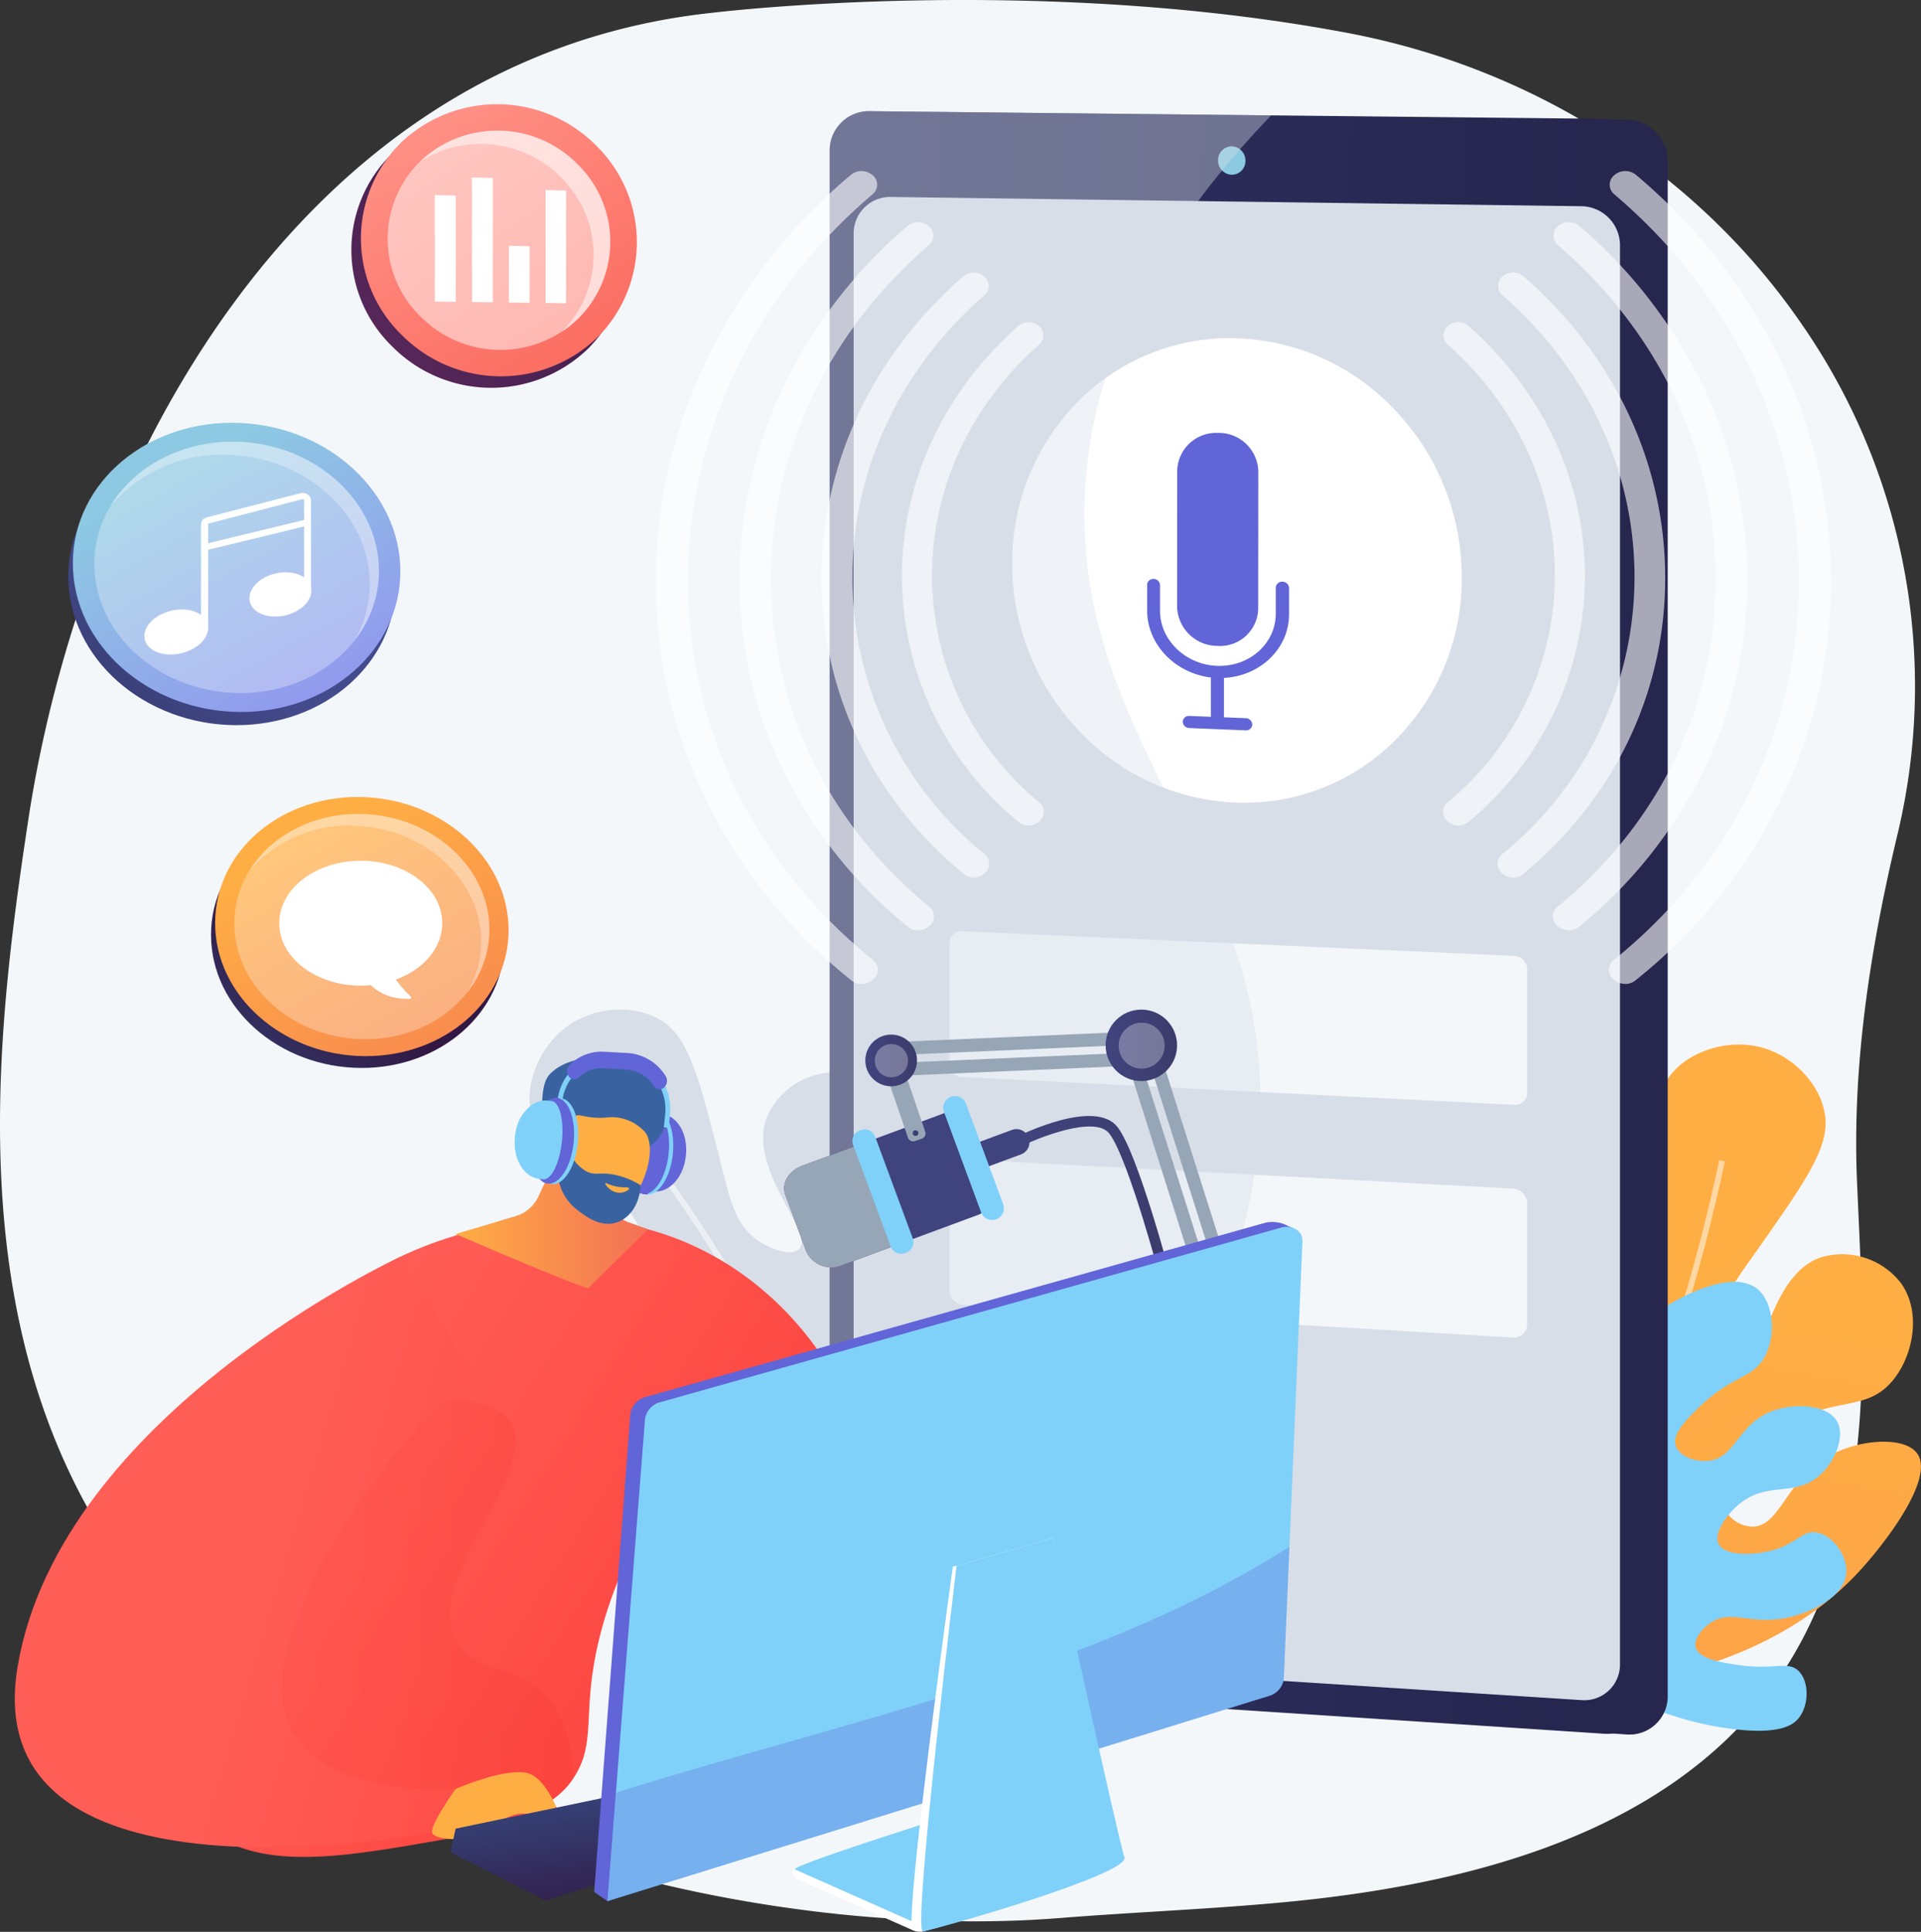 <svg xmlns="http://www.w3.org/2000/svg" xmlns:xlink="http://www.w3.org/1999/xlink" width="260" height="261.435" viewBox="0 0 260 261.435">
  <rect x="0" y="0" width="260" height="261.435" fill="#333333" stroke="none"/>
  <defs>
    <linearGradient id="linear-gradient" x1="-6.611" y1="-0.676" x2="-7.103" y2="2.592" gradientUnits="objectBoundingBox">
      <stop offset="0" stop-color="#ffae44"/>
      <stop offset="0.996" stop-color="#f37056"/>
    </linearGradient>
    <linearGradient id="linear-gradient-2" x1="-13.263" y1="0.033" x2="-14.433" y2="0.94" gradientUnits="objectBoundingBox">
      <stop offset="0" stop-color="#80d1f9"/>
      <stop offset="0.996" stop-color="#6165d7"/>
    </linearGradient>
    <linearGradient id="linear-gradient-3" x1="-7.09" y1="-1.949" x2="-7.857" y2="-0.698" gradientUnits="objectBoundingBox">
      <stop offset="0" stop-color="#ff9085"/>
      <stop offset="1" stop-color="#fb6559"/>
    </linearGradient>
    <linearGradient id="linear-gradient-4" x1="2.406" y1="0.807" x2="1.551" y2="0.439" gradientUnits="objectBoundingBox">
      <stop offset="0" stop-color="#444b8c"/>
      <stop offset="0.996" stop-color="#26264f"/>
    </linearGradient>
    <linearGradient id="linear-gradient-5" x1="-2.345" y1="1.894" x2="0.924" y2="1.955" xlink:href="#linear-gradient-4"/>
    <linearGradient id="linear-gradient-6" x1="17.735" y1="-0.838" x2="10.335" y2="3.119" xlink:href="#linear-gradient-2"/>
    <linearGradient id="linear-gradient-7" x1="10.661" y1="-1.943" x2="6.426" y2="3.624" xlink:href="#linear-gradient-2"/>
    <linearGradient id="linear-gradient-8" x1="0.381" y1="0.631" x2="-0.349" y2="1.44" xlink:href="#linear-gradient-4"/>
    <linearGradient id="linear-gradient-9" x1="0.3" y1="0.179" x2="1.159" y2="1.56" gradientUnits="objectBoundingBox">
      <stop offset="0.004" stop-color="#8dc9e3"/>
      <stop offset="1" stop-color="#9571f6"/>
    </linearGradient>
    <linearGradient id="linear-gradient-10" x1="0.381" y1="0.631" x2="-0.349" y2="1.44" gradientUnits="objectBoundingBox">
      <stop offset="0" stop-color="#311944"/>
      <stop offset="1" stop-color="#3963a0"/>
    </linearGradient>
    <linearGradient id="linear-gradient-11" x1="0.3" y1="0.179" x2="1.159" y2="1.56" xlink:href="#linear-gradient"/>
    <linearGradient id="linear-gradient-12" x1="1.052" y1="-0.028" x2="-1.092" y2="2.022" gradientUnits="objectBoundingBox">
      <stop offset="0" stop-color="#311944"/>
      <stop offset="1" stop-color="#893976"/>
    </linearGradient>
    <linearGradient id="linear-gradient-13" x1="0.226" y1="0.07" x2="0.913" y2="1.148" xlink:href="#linear-gradient-3"/>
    <linearGradient id="linear-gradient-14" y1="0.5" x2="1" y2="0.5" gradientUnits="objectBoundingBox">
      <stop offset="0" stop-color="#40447e"/>
      <stop offset="0.996" stop-color="#3c3b6b"/>
    </linearGradient>
    <linearGradient id="linear-gradient-15" x1="10.213" y1="30.576" x2="10.584" y2="30.576" xlink:href="#linear-gradient-14"/>
    <linearGradient id="linear-gradient-16" x1="4.076" y1="4.569" x2="4.587" y2="4.569" xlink:href="#linear-gradient-14"/>
    <linearGradient id="linear-gradient-17" x1="28.356" y1="6.273" x2="33.911" y2="6.273" xlink:href="#linear-gradient-2"/>
    <linearGradient id="linear-gradient-18" x1="12.712" y1="5.517" x2="14.851" y2="5.517" xlink:href="#linear-gradient-2"/>
    <linearGradient id="linear-gradient-22" x1="0.196" y1="0.386" x2="1.222" y2="0.951" gradientUnits="objectBoundingBox">
      <stop offset="0" stop-color="#ff5e57"/>
      <stop offset="1" stop-color="#fb312c"/>
    </linearGradient>
    <linearGradient id="linear-gradient-23" x1="0" y1="0.5" x2="1" y2="0.5" xlink:href="#linear-gradient-22"/>
    <linearGradient id="linear-gradient-24" x1="0.537" y1="0.486" x2="2.152" y2="1.096" xlink:href="#linear-gradient-22"/>
    <linearGradient id="linear-gradient-25" x1="0.933" y1="0.5" x2="0.942" y2="0.5" xlink:href="#linear-gradient"/>
    <linearGradient id="linear-gradient-26" x1="0.775" y1="0.928" x2="0.14" y2="-0.379" xlink:href="#linear-gradient-10"/>
    <linearGradient id="linear-gradient-27" x1="0" y1="0.5" x2="1" y2="0.5" xlink:href="#linear-gradient"/>
    <linearGradient id="linear-gradient-28" x1="7.71" y1="-0.584" x2="7.311" y2="-0.239" xlink:href="#linear-gradient-2"/>
    <linearGradient id="linear-gradient-29" x1="7.864" y1="0.012" x2="8.712" y2="-0.872" xlink:href="#linear-gradient-2"/>
    <linearGradient id="linear-gradient-30" x1="77.951" y1="-0.347" x2="79.339" y2="-0.392" gradientUnits="objectBoundingBox">
      <stop offset="0" stop-color="#444b8c"/>
      <stop offset="0.996" stop-color="#3e4177"/>
    </linearGradient>
    <linearGradient id="linear-gradient-31" x1="8.71" y1="-0.585" x2="8.27" y2="-0.32" xlink:href="#linear-gradient-2"/>
    <linearGradient id="linear-gradient-32" x1="13.952" y1="-0.8" x2="14.936" y2="-0.8" gradientUnits="objectBoundingBox">
      <stop offset="0.004" stop-color="#6165d7"/>
      <stop offset="1" stop-color="#80d1f9"/>
    </linearGradient>
    <linearGradient id="linear-gradient-33" x1="-106.392" y1="5.092" x2="-106.38" y2="5.092" xlink:href="#linear-gradient-10"/>
    <linearGradient id="linear-gradient-34" x1="-38.965" y1="-13.487" x2="-38.965" y2="-13.499" xlink:href="#linear-gradient"/>
    <linearGradient id="linear-gradient-35" x1="-145.088" y1="5.872" x2="-145.072" y2="5.872" xlink:href="#linear-gradient-10"/>
    <linearGradient id="linear-gradient-36" x1="143.467" y1="-235.582" x2="143.467" y2="-235.709" gradientUnits="objectBoundingBox">
      <stop offset="0" stop-color="#ffae44"/>
      <stop offset="1" stop-color="#f37056"/>
    </linearGradient>
    <linearGradient id="linear-gradient-37" x1="2.933" y1="-2.621" x2="3.242" y2="-3.652" xlink:href="#linear-gradient-2"/>
    <linearGradient id="linear-gradient-38" x1="3.49" y1="-7.183" x2="3.414" y2="-6.51" xlink:href="#linear-gradient-2"/>
    <linearGradient id="linear-gradient-39" x1="3.491" y1="-8.414" x2="3.414" y2="-7.638" xlink:href="#linear-gradient-2"/>
    <linearGradient id="linear-gradient-40" x1="7.494" y1="-0.086" x2="8.477" y2="-0.086" xlink:href="#linear-gradient-2"/>
    <linearGradient id="linear-gradient-41" x1="4.131" y1="-0.487" x2="3.732" y2="-0.02" xlink:href="#linear-gradient-2"/>
    <linearGradient id="linear-gradient-42" x1="6.828" y1="-0.122" x2="7.813" y2="-0.122" xlink:href="#linear-gradient-2"/>
    <linearGradient id="linear-gradient-43" x1="11.323" y1="-0.337" x2="12.307" y2="-0.337" xlink:href="#linear-gradient-2"/>
    <linearGradient id="linear-gradient-44" x1="-1.852" y1="0.5" x2="-0.852" y2="0.5" xlink:href="#linear-gradient-2"/>
    <linearGradient id="linear-gradient-45" x1="-1.193" y1="0.186" x2="-1.714" y2="1.002" xlink:href="#linear-gradient-2"/>
    <linearGradient id="linear-gradient-46" x1="-1.915" y1="0.5" x2="-0.915" y2="0.5" xlink:href="#linear-gradient-2"/>
    <linearGradient id="linear-gradient-47" x1="-5.068" y1="-0.031" x2="-5.986" y2="1.058" xlink:href="#linear-gradient-2"/>
    <linearGradient id="linear-gradient-48" x1="-6.309" y1="0.126" x2="-6.972" y2="1.57" xlink:href="#linear-gradient-2"/>
  </defs>
  <g id="Grupo_53842" data-name="Grupo 53842" transform="translate(-449.82 -455)">
    <path id="Trazado_100925" data-name="Trazado 100925" d="M453.632,566.059c7.026-46.388,35.83-103.379,92.737-109.344,0,0,43.206-5.3,85.8,2.734,25.278,4.769,47.444,18.964,61.469,39.366a85.982,85.982,0,0,1,13.025,69c-3.693,15.4-6.188,31.348-5.5,47.177.864,19.963,2.49,40.953-6.258,59.57-12.818,27.276-44.095,35.31-71.385,37.873-10.057.944-20.151,1.325-30.216,2.128-19.31,1.54-40.964-.952-59.575-6.023C438.879,682.692,446.607,612.447,453.632,566.059Z" transform="translate(0 0)" fill="#f4f7fa"/>
    <g id="Grupo_53781" data-name="Grupo 53781" transform="translate(635.191 596.36)">
      <g id="Grupo_53780" data-name="Grupo 53780">
        <path id="Trazado_100926" data-name="Trazado 100926" d="M2465.86,2055.91a34.783,34.783,0,0,1-16.791-3.933c-6.54-3.485-15.329-11.065-13.7-16.483.609-2.023,2.717-3.9,4.716-3.915,2.952-.027,3.658,4.014,9.146,7.988,1.014.734,6.257,4.531,8.547,2.888,1.139-.817,1.319-2.813.989-4.289-.964-4.316-6.356-4.509-11.906-8.777-5.626-4.328-10.708-12.3-8.737-18.176,1.132-3.376,4.667-6.279,7.205-5.779,1.085.214,1.833,1.018,5.665,7.666,3.145,5.457,3.879,7.064,5.627,7.452a5.178,5.178,0,0,0,5.334-2.357c2.29-4.728-9.936-10.311-12.117-22.774-.977-5.585-.2-14.062,4.734-16.306a9.25,9.25,0,0,1,10.467,2.891c1.855,2.706.1,5.024,1.9,11.315.544,1.909,1.664,5.838,3.291,5.9,1.91.077,3.566-5.208,3.943-6.493,2.838-9.673-1.806-14.1,1.253-18.946,2.385-3.779,8.138-5.726,12.956-4.357,4.216,1.2,7.841,4.972,8.436,9.165.606,4.267-2.617,8.857-9.064,18.037-3.057,4.353-5.533,7.332-5.018,11.34.251,1.954,1.276,4.643,2.7,4.769,3.15.279,3.558-12.341,10.732-14.927a10.064,10.064,0,0,1,10.876,3.4c2.888,3.928,1.73,9.966-1.154,13.345-3.762,4.408-8.267,1.718-15.638,6.751-3.271,2.233-8.314,6.811-7.219,10.126a4.415,4.415,0,0,0,3.864,2.789c3.839.091,4.537-6.25,10.4-9.535,4.226-2.367,10.332-2.7,12-.346,2.355,3.322-4.183,11.929-7.723,15.79C2497.3,2044.8,2487.033,2053.845,2465.86,2055.91Z" transform="translate(-2435.173 -1968.987)" fill="url(#linear-gradient)"/>
        <g id="Grupo_53779" data-name="Grupo 53779" transform="translate(32.075 15.644)" opacity="0.5">
          <path id="Trazado_100927" data-name="Trazado 100927" d="M2778.989,2205.669c-1.553-10.4,3.457-32.3,7.588-42.8,4.025-10.237,7.33-26.168,7.363-26.328l.773.16c-.033.16-3.351,16.157-7.4,26.457-4.1,10.425-9.076,32.124-7.542,42.4Z" transform="translate(-2778.699 -2136.54)" fill="#fff"/>
        </g>
      </g>
      <path id="Trazado_100928" data-name="Trazado 100928" d="M2708.507,2365.322a50.6,50.6,0,0,1-1.692-27.163c1.062-4.752,3.136-14.034,11.083-20.148,3.961-3.048,11.592-7.009,15.041-4.13,2.219,1.853,2.55,6.407.88,9.28-1.684,2.9-4.409,2.375-8.907,6.787-1.665,1.633-3.585,3.559-3.052,5.145.446,1.324,2.524,2.179,4.328,2.021,3.727-.326,3.959-4.77,8.451-6.628,3.194-1.321,7.744-1.006,9.047,1.281,1.131,1.985-.22,5.4-2.342,7.294-3.4,3.039-7.1.7-10.984,3.975-1.724,1.451-3.394,3.929-2.7,5.324.786,1.589,4.54,1.577,7.154.891,3.452-.906,4.146-2.786,6.13-2.439,2.212.387,4.252,3.234,3.979,5.606-.383,3.322-5.281,5.527-8.786,6.061-4.489.684-7.053-1.315-9.754.674-.991.73-2.107,2.076-1.82,3.188.409,1.588,3.507,2.057,5.565,2.369,5.007.758,6.858-.573,8.315.8,1.475,1.388,1.484,4.548.111,6.341-.763,1-2.552,2.353-9.1,1.534C2724.864,2372.812,2717.391,2371.1,2708.507,2365.322Z" transform="translate(-2680.421 -2280.773)" fill="url(#linear-gradient-2)"/>
    </g>
    <g id="Grupo_53784" data-name="Grupo 53784" transform="translate(512.101 591.628)">
      <g id="Grupo_53783" data-name="Grupo 53783" transform="translate(0)">
        <path id="Trazado_100929" data-name="Trazado 100929" d="M1182.737,1993.7a34.783,34.783,0,0,1-13.917,10.185c-6.9,2.695-18.378,4.432-21.429-.334-1.139-1.779-1.189-4.6.1-6.128,1.9-2.259,5.429-.164,12.017-1.742,1.218-.292,7.513-1.8,7.757-4.608.121-1.4-1.277-2.832-2.612-3.543-3.9-2.078-7.561,1.89-14.414,3.323-6.948,1.453-16.308.119-19.485-5.2-1.825-3.057-1.728-7.63.3-9.232.868-.685,1.966-.729,9.507.691,6.19,1.165,7.888,1.654,9.32.58a5.178,5.178,0,0,0,1.683-5.583c-2.1-4.816-14.3.829-25.175-5.629-4.876-2.894-10.805-9-9.3-14.209a9.251,9.251,0,0,1,9.009-6.063c3.261.354,3.881,3.192,9.823,5.926,1.8.83,5.514,2.537,6.623,1.345,1.3-1.4-1.632-6.1-2.362-7.22-5.494-8.452-11.879-7.809-13.566-13.286-1.316-4.271.952-9.905,5.128-12.671,3.654-2.42,8.878-2.715,12.449-.437,3.633,2.318,5.019,7.753,7.79,18.622,1.315,5.155,1.963,8.973,5.342,11.191,1.647,1.082,4.355,2.054,5.38,1.053,2.262-2.21-7.052-10.735-4.344-17.865a10.065,10.065,0,0,1,9.664-6.04c4.862.365,8.691,5.175,9.378,9.564.9,5.726-4.078,7.393-5.057,16.266-.434,3.936-.242,10.745,2.987,12.071a4.415,4.415,0,0,0,4.633-1.117c2.569-2.855-1.791-7.513-.466-14.1.954-4.748,4.678-9.6,7.55-9.334,4.055.375,6.332,10.941,6.958,16.141C1194.773,1962.606,1194.954,1976.288,1182.737,1993.7Z" transform="translate(-1116.857 -1918.315)" fill="#d8dee8"/>
        <g id="Grupo_53782" data-name="Grupo 53782" transform="translate(22.601 15.88)" opacity="0.5">
          <path id="Trazado_100930" data-name="Trazado 100930" d="M1401.662,2145.232c-8.906-5.592-22.265-23.65-27.549-33.625-5.149-9.72-15.091-22.6-15.19-22.729l.624-.483c.1.129,10.082,13.062,15.264,22.842,5.244,9.9,18.475,27.8,27.271,33.326Z" transform="translate(-1358.923 -2088.395)" fill="#fff"/>
        </g>
      </g>
      <path id="Trazado_100931" data-name="Trazado 100931" d="M1342.959,2402.6a50.591,50.591,0,0,1-26.306-6.977c-4.173-2.509-12.325-7.409-15.615-16.881-1.64-4.72-2.988-13.213.834-15.576,2.459-1.52,6.885-.4,9.083,2.1,2.217,2.513.861,4.934,3.625,10.6,1.023,2.1,2.244,4.526,3.917,4.521,1.4,0,2.865-1.707,3.286-3.468.868-3.638-3.274-5.263-3.618-10.112-.245-3.448,1.493-7.665,4.074-8.179,2.241-.446,5.05,1.913,6.18,4.526,1.81,4.185-1.574,6.957.3,11.677.832,2.094,2.656,4.461,4.2,4.247,1.756-.244,2.931-3.809,3.106-6.506.231-3.562-1.333-4.815-.377-6.587,1.066-1.977,4.411-3.012,6.576-2,3.031,1.413,3.576,6.756,2.975,10.251-.769,4.475-3.476,6.276-2.442,9.467.38,1.171,1.3,2.655,2.45,2.735,1.636.114,3.06-2.678,4.006-4.531,2.3-4.51,1.624-6.688,3.384-7.636,1.783-.96,4.784.029,6.051,1.9.7,1.039,1.426,3.165-1.42,9.12C1355.234,2389.448,1351.251,2396,1342.959,2402.6Z" transform="translate(-1282.359 -2317.461)" fill="url(#linear-gradient-3)"/>
    </g>
    <g id="Grupo_53796" data-name="Grupo 53796" transform="translate(538.603 470.043)">
      <g id="Grupo_53789" data-name="Grupo 53789" transform="translate(23.512 0)">
        <g id="Grupo_53788" data-name="Grupo 53788">
          <g id="Grupo_53786" data-name="Grupo 53786">
            <g id="Grupo_53785" data-name="Grupo 53785">
              <path id="Trazado_100932" data-name="Trazado 100932" d="M1685.4,632.855V834.618c0,3.017,2.535,3.749,5.409,3.937l97.96,8.319,1.476.1a5.174,5.174,0,0,0,5.509-5.282V634.161a5.665,5.665,0,0,0-5.509-5.7l-2-.021-98.326,3.506C1687.042,631.917,1685.4,629.838,1685.4,632.855Z" transform="translate(-1682.331 -627.289)" fill="url(#linear-gradient-4)"/>
              <path id="Trazado_100933" data-name="Trazado 100933" d="M1652.518,621.546v201.8a5.822,5.822,0,0,0,5.224,5.829L1757.4,835.7a5.176,5.176,0,0,0,5.511-5.283V622.853a5.667,5.667,0,0,0-5.511-5.7l-99.656-1.038A5.308,5.308,0,0,0,1652.518,621.546Z" transform="translate(-1652.518 -616.113)" fill="url(#linear-gradient-5)"/>
              <path id="Trazado_100934" data-name="Trazado 100934" d="M1687.263,745.5V932.4a5.429,5.429,0,0,0,4.88,5.436l93.709,6.034a4.828,4.828,0,0,0,5.132-4.929V747.025a5.3,5.3,0,0,0-5.132-5.328l-93.709-1.257A4.938,4.938,0,0,0,1687.263,745.5Z" transform="translate(-1684.019 -728.832)" fill="#d8dee8"/>
            </g>
            <path id="Trazado_100935" data-name="Trazado 100935" d="M2215.519,669.1a1.915,1.915,0,0,0,1.851,1.943,1.86,1.86,0,0,0,1.853-1.9,1.915,1.915,0,0,0-1.853-1.943A1.86,1.86,0,0,0,2215.519,669.1Z" transform="translate(-2162.952 -662.435)" fill="#8bcadf"/>
          </g>
          <g id="Grupo_53787" data-name="Grupo 53787" transform="translate(16.222 30.725)">
            <path id="Trazado_100936" data-name="Trazado 100936" d="M1827.895,1824.442l74.839,3.766a1.626,1.626,0,0,0,1.707-1.659v-16.673a1.823,1.823,0,0,0-1.707-1.821l-74.839-3.34a1.584,1.584,0,0,0-1.634,1.634v16.3A1.776,1.776,0,0,0,1827.895,1824.442Z" transform="translate(-1826.261 -1724.46)" fill="#f4f7fa"/>
            <path id="Trazado_100937" data-name="Trazado 100937" d="M1828.065,2154.777l74.49,4.412a1.777,1.777,0,0,0,1.885-1.816v-16.308a2.035,2.035,0,0,0-1.885-2.028l-74.49-3.988a1.731,1.731,0,0,0-1.8,1.788v15.948A1.984,1.984,0,0,0,1828.065,2154.777Z" transform="translate(-1826.261 -2023.95)" fill="#f4f7fa"/>
            <path id="Trazado_100938" data-name="Trazado 100938" d="M1924.988,982.955c0,16.8,13.117,30.926,29.435,31.561,16.472.642,29.939-12.684,29.939-29.769s-13.467-31.224-29.939-31.577C1938.1,952.821,1924.988,966.158,1924.988,982.955Z" transform="translate(-1915.77 -952.419)" fill="#fff"/>
            <path id="Trazado_100939" data-name="Trazado 100939" d="M1947.309,1008.025a30.733,30.733,0,0,1-21.353-9.958,32.729,32.729,0,0,1-8.815-22.378,30.829,30.829,0,0,1,8.81-21.836,28.85,28.85,0,0,1,21.343-8.663,30.669,30.669,0,0,1,21.554,9.625,32.661,32.661,0,0,1,9.127,22.727,30.771,30.771,0,0,1-9,22.042,28.846,28.846,0,0,1-21.665,8.443Zm.015-61.345c-15.824-.338-28.717,12.7-28.717,29.069s12.887,30.171,28.7,30.787h0a27.469,27.469,0,0,0,20.629-8.04,29.334,29.334,0,0,0,8.577-21.014,31.107,31.107,0,0,0-8.692-21.648,29.211,29.211,0,0,0-19.909-9.136C1947.722,946.69,1947.523,946.684,1947.324,946.68Z" transform="translate(-1908.656 -945.183)" fill="#fff"/>
          </g>
          <path id="Trazado_100940" data-name="Trazado 100940" d="M1652.519,621.436a5.225,5.225,0,0,1,5.28-5.316l54.478.568c-20.17,20.916-24.711,39.015-25.23,51.5-1.48,35.626,28.66,52.326,23.063,91.088-1.535,10.63-4.93,17.222-6.257,35.64a180.2,180.2,0,0,0,1.229,37.366l-47.34-3.1a5.822,5.822,0,0,1-5.223-5.829Z" transform="translate(-1652.519 -616.118)" fill="#d8dee8" opacity="0.4" style="mix-blend-mode: multiply;isolation: isolate"/>
        </g>
      </g>
      <g id="Grupo_53791" data-name="Grupo 53791" transform="translate(66.474 43.541)">
        <g id="Grupo_53790" data-name="Grupo 53790">
          <path id="Trazado_100941" data-name="Trazado 100941" d="M2161.553,1111.274a5.474,5.474,0,0,1-5.455-5.225l.017-18.556a5.27,5.27,0,0,1,5.465-5.044,5.36,5.36,0,0,1,5.512,5.13l-.017,18.749A5.162,5.162,0,0,1,2161.553,1111.274Z" transform="translate(-2152.041 -1082.449)" fill="url(#linear-gradient-6)"/>
          <path id="Trazado_100942" data-name="Trazado 100942" d="M2113.521,1294.091a.867.867,0,0,1,.872.834l0,3.472c0,3.973,3.466,7.318,7.767,7.459,4.335.142,7.892-3.022,7.9-7.054l0-3.523a.844.844,0,0,1,.9-.808.89.89,0,0,1,.9.849l0,3.529c0,4.673-3.9,8.388-8.812,8.638l-.005,5.332,2.944.116a.9.9,0,0,1,.893.86.821.821,0,0,1-.894.788l-7.633-.312a.892.892,0,0,1-.878-.853.812.812,0,0,1,.88-.783l2.918.115,0-5.323c-4.85-.58-8.627-4.486-8.623-9.075l0-3.465A.823.823,0,0,1,2113.521,1294.091Z" transform="translate(-2112.646 -1274.33)" fill="url(#linear-gradient-7)"/>
        </g>
      </g>
      <g id="Grupo_53793" data-name="Grupo 53793" transform="translate(0 8.106)">
        <g id="Grupo_53792" data-name="Grupo 53792" opacity="0.6">
          <path id="Trazado_100943" data-name="Trazado 100943" d="M1546.314,872.834a2.056,2.056,0,0,1-1.441-.429,62.368,62.368,0,0,1-16.593-20.555,58.721,58.721,0,0,1-6.235-26.4,60.359,60.359,0,0,1,6.186-26.674,66.254,66.254,0,0,1,16.554-21.282,2.233,2.233,0,0,1,2.878.067,1.651,1.651,0,0,1,0,2.537c-13.7,11.833-21.393,27.992-21.377,45.259s7.737,33.088,21.46,44.32a1.65,1.65,0,0,1,0,2.537A2.317,2.317,0,0,1,1546.314,872.834Z" transform="translate(-1510.715 -770.084)" fill="#fff"/>
          <path id="Trazado_100944" data-name="Trazado 100944" d="M1428.681,812.93a2.087,2.087,0,0,1-1.462-.422,71.316,71.316,0,0,1-19.256-23.549,67.017,67.017,0,0,1-7.26-30.416,68.9,68.9,0,0,1,7.2-30.733,75.764,75.764,0,0,1,19.212-24.393,2.279,2.279,0,0,1,2.92.087,1.655,1.655,0,0,1,0,2.555c-16.007,13.619-25.022,32.339-25,52.388s9.068,38.373,25.1,51.29a1.655,1.655,0,0,1,0,2.555A2.377,2.377,0,0,1,1428.681,812.93Z" transform="translate(-1400.703 -702.93)" fill="#fff"/>
          <path id="Trazado_100945" data-name="Trazado 100945" d="M1774.476,990.072a2,2,0,0,1-1.4-.442,43.045,43.045,0,0,1-15.823-33.236c-.012-12.88,5.641-24.978,15.761-33.928a2.144,2.144,0,0,1,2.8.03,1.643,1.643,0,0,1,0,2.5c-9.307,8.276-14.5,19.437-14.488,31.309a39.82,39.82,0,0,0,14.546,30.672,1.642,1.642,0,0,1,0,2.5A2.2,2.2,0,0,1,1774.476,990.072Z" transform="translate(-1723.962 -901.511)" fill="#fff"/>
          <path id="Trazado_100946" data-name="Trazado 100946" d="M1661.555,931.875a2.029,2.029,0,0,1-1.42-.436c-12.328-10.188-19.251-24.477-19.266-40.047s6.882-30.163,19.191-40.891a2.187,2.187,0,0,1,2.836.048,1.647,1.647,0,0,1,0,2.518c-11.469,10.052-17.887,23.692-17.874,38.233a48.3,48.3,0,0,0,17.944,37.448,1.646,1.646,0,0,1,0,2.518A2.261,2.261,0,0,1,1661.555,931.875Z" transform="translate(-1618.445 -836.271)" fill="#fff"/>
        </g>
      </g>
      <g id="Grupo_53795" data-name="Grupo 53795" transform="translate(106.532 8.106)">
        <g id="Grupo_53794" data-name="Grupo 53794" opacity="0.6">
          <path id="Trazado_100947" data-name="Trazado 100947" d="M2702.839,872.834a2.057,2.057,0,0,0,1.441-.429,62.368,62.368,0,0,0,16.593-20.555,58.723,58.723,0,0,0,6.235-26.4,60.356,60.356,0,0,0-6.186-26.674,66.26,66.26,0,0,0-16.554-21.282,2.232,2.232,0,0,0-2.877.067,1.651,1.651,0,0,0,0,2.537c13.7,11.833,21.393,27.992,21.377,45.259s-7.737,33.088-21.46,44.32a1.651,1.651,0,0,0,0,2.537A2.318,2.318,0,0,0,2702.839,872.834Z" transform="translate(-2685.953 -770.084)" fill="#fff"/>
          <path id="Trazado_100948" data-name="Trazado 100948" d="M2784.172,812.93a2.086,2.086,0,0,0,1.462-.422,71.313,71.313,0,0,0,19.257-23.549,67.02,67.02,0,0,0,7.26-30.416,68.9,68.9,0,0,0-7.2-30.733,75.766,75.766,0,0,0-19.212-24.393,2.279,2.279,0,0,0-2.92.087,1.655,1.655,0,0,0,0,2.555c16.007,13.619,25.022,32.339,25,52.388s-9.068,38.373-25.1,51.29a1.654,1.654,0,0,0,0,2.555A2.376,2.376,0,0,0,2784.172,812.93Z" transform="translate(-2759.665 -702.93)" fill="#fff"/>
          <path id="Trazado_100949" data-name="Trazado 100949" d="M2543.653,990.072a2,2,0,0,0,1.4-.442,43.043,43.043,0,0,0,15.823-33.236c.012-12.88-5.64-24.978-15.761-33.928a2.144,2.144,0,0,0-2.8.03,1.643,1.643,0,0,0,0,2.5c9.307,8.276,14.5,19.437,14.489,31.309a39.82,39.82,0,0,1-14.546,30.672,1.642,1.642,0,0,0,0,2.5A2.2,2.2,0,0,0,2543.653,990.072Z" transform="translate(-2541.681 -901.511)" fill="#fff"/>
          <path id="Trazado_100950" data-name="Trazado 100950" d="M2622.674,931.875a2.029,2.029,0,0,0,1.421-.436c12.328-10.188,19.251-24.477,19.266-40.047s-6.882-30.163-19.191-40.891a2.188,2.188,0,0,0-2.836.048,1.647,1.647,0,0,0,0,2.518c11.469,10.052,17.887,23.692,17.874,38.233a48.307,48.307,0,0,1-17.944,37.448,1.646,1.646,0,0,0,0,2.518A2.262,2.262,0,0,0,2622.674,931.875Z" transform="translate(-2613.298 -836.271)" fill="#fff"/>
        </g>
      </g>
    </g>
    <g id="Grupo_53802" data-name="Grupo 53802" transform="translate(459.063 512.214)">
      <g id="Grupo_53797" data-name="Grupo 53797" transform="translate(0 1.78)">
        <path id="Trazado_100951" data-name="Trazado 100951" d="M571.466,1086.866c12.086.531,21.671,9.518,21.671,20.085s-9.585,19.088-21.671,19.031c-12.386-.058-22.656-9.062-22.656-20.109S559.079,1086.322,571.466,1086.866Z" transform="translate(-548.81 -1086.841)" fill="url(#linear-gradient-8)"/>
      </g>
      <g id="Grupo_53798" data-name="Grupo 53798" transform="translate(0.618)">
        <path id="Trazado_100952" data-name="Trazado 100952" d="M578.09,1067.8c12.086.531,21.671,9.518,21.671,20.085s-9.585,19.088-21.671,19.031c-12.386-.058-22.656-9.062-22.656-20.109S565.7,1067.258,578.09,1067.8Z" transform="translate(-555.434 -1067.777)" fill="url(#linear-gradient-9)"/>
      </g>
      <g id="Grupo_53799" data-name="Grupo 53799" transform="translate(3.52 2.562)" opacity="0.3" style="mix-blend-mode: soft-light;isolation: isolate">
        <path id="Trazado_100953" data-name="Trazado 100953" d="M606.2,1095.234c10.5.461,18.834,8.272,18.834,17.456s-8.33,16.589-18.834,16.54c-10.765-.05-19.69-7.875-19.69-17.476S595.43,1094.761,606.2,1095.234Z" transform="translate(-586.505 -1095.213)" fill="#fff"/>
      </g>
      <path id="Trazado_100954" data-name="Trazado 100954" d="M646.283,1112.689c0-9.184-8.33-16.994-18.834-17.456-7.562-.332-14.211,3.219-17.5,8.688a19.637,19.637,0,0,1,16.264-6.908c10.5.462,18.834,8.272,18.834,17.456a15.057,15.057,0,0,1-2.17,7.773A15.244,15.244,0,0,0,646.283,1112.689Z" transform="translate(-604.239 -1092.651)" fill="#fff" opacity="0.3" style="mix-blend-mode: soft-light;isolation: isolate"/>
      <g id="Grupo_53801" data-name="Grupo 53801" transform="translate(10.295 9.494)">
        <path id="Trazado_100955" data-name="Trazado 100955" d="M667.532,1340.115c.665,1.5-.634,3.323-2.91,4.079s-4.7.155-5.372-1.355.644-3.348,2.941-4.1S666.866,1338.614,667.532,1340.115Z" transform="translate(-659.072 -1322.65)" fill="#fff"/>
        <path id="Trazado_100956" data-name="Trazado 100956" d="M819.55,1286.114c.647,1.481-.616,3.274-2.829,4.007s-4.565.129-5.222-1.363.626-3.3,2.859-4.024S818.9,1284.631,819.55,1286.114Z" transform="translate(-797.11 -1273.697)" fill="#fff"/>
        <g id="Grupo_53800" data-name="Grupo 53800" transform="translate(7.669)">
          <path id="Trazado_100957" data-name="Trazado 100957" d="M742.175,1187.571l-.964-.016v-13.867a.976.976,0,0,1,.778-.922l12.662-3.271a1.235,1.235,0,0,1,.991.172,1,1,0,0,1,.456.812v11.756l-.937-.021v-11.767a.146.146,0,0,0-.068-.121.179.179,0,0,0-.148-.026l-12.654,3.281a.145.145,0,0,0-.116.137Z" transform="translate(-741.211 -1169.456)" fill="#fff"/>
          <path id="Trazado_100958" data-name="Trazado 100958" d="M745.142,1212.031l-.283-.819,13.94-3.372.275.808Z" transform="translate(-744.519 -1204.257)" fill="#fff"/>
        </g>
      </g>
    </g>
    <g id="Grupo_53807" data-name="Grupo 53807" transform="translate(478.381 562.853)">
      <g id="Grupo_53803" data-name="Grupo 53803" transform="translate(0 1.595)">
        <path id="Trazado_100959" data-name="Trazado 100959" d="M776.016,1627.231c10.83.476,19.419,8.53,19.419,18s-8.589,17.105-19.419,17.054c-11.1-.052-20.3-8.12-20.3-18.02S764.917,1626.743,776.016,1627.231Z" transform="translate(-755.714 -1627.209)" fill="url(#linear-gradient-10)"/>
      </g>
      <g id="Grupo_53804" data-name="Grupo 53804" transform="translate(0.554 0)">
        <path id="Trazado_100960" data-name="Trazado 100960" d="M781.952,1610.148c10.83.476,19.419,8.529,19.419,18s-8.589,17.1-19.419,17.054c-11.1-.052-20.3-8.12-20.3-18.02S770.853,1609.66,781.952,1610.148Z" transform="translate(-761.65 -1610.126)" fill="url(#linear-gradient-11)"/>
      </g>
      <g id="Grupo_53805" data-name="Grupo 53805" transform="translate(3.154 2.296)" opacity="0.3" style="mix-blend-mode: soft-light;isolation: isolate">
        <path id="Trazado_100961" data-name="Trazado 100961" d="M807.138,1634.73c9.413.413,16.878,7.413,16.878,15.642s-7.465,14.866-16.878,14.822c-9.647-.045-17.645-7.057-17.645-15.661S797.491,1634.306,807.138,1634.73Z" transform="translate(-789.493 -1634.711)" fill="#fff"/>
      </g>
      <path id="Trazado_100962" data-name="Trazado 100962" d="M843.061,1650.372c0-8.23-7.465-15.229-16.877-15.642-6.776-.3-12.735,2.885-15.683,7.785a17.6,17.6,0,0,1,14.575-6.19c9.413.414,16.877,7.413,16.877,15.642a13.493,13.493,0,0,1-1.945,6.966A13.66,13.66,0,0,0,843.061,1650.372Z" transform="translate(-805.385 -1632.415)" fill="#fff" opacity="0.3" style="mix-blend-mode: soft-light;isolation: isolate"/>
      <g id="Grupo_53806" data-name="Grupo 53806" transform="translate(9.23 8.627)">
        <ellipse id="Elipse_4014" data-name="Elipse 4014" cx="11.034" cy="8.454" rx="11.034" ry="8.454" fill="#fff"/>
        <path id="Trazado_100963" data-name="Trazado 100963" d="M981.72,1866.778a15.11,15.11,0,0,0,2.5,3.027.18.18,0,0,1-.1.324c-4.019.148-5.891-2.29-6.17-3.11A15.475,15.475,0,0,0,981.72,1866.778Z" transform="translate(-966.432 -1851.442)" fill="#fff"/>
      </g>
    </g>
    <g id="Grupo_53812" data-name="Grupo 53812" transform="translate(497.377 469.101)">
      <g id="Grupo_53808" data-name="Grupo 53808" transform="translate(0 1.558)">
        <path id="Trazado_100964" data-name="Trazado 100964" d="M991.173,628.483a18.242,18.242,0,0,1,0,25.774,18.86,18.86,0,0,1-26.4-.233,18.211,18.211,0,0,1,0-26.3A18.877,18.877,0,0,1,991.173,628.483Z" transform="translate(-959.159 -622.708)" fill="url(#linear-gradient-12)"/>
      </g>
      <g id="Grupo_53809" data-name="Grupo 53809" transform="translate(1.291 0)">
        <path id="Trazado_100965" data-name="Trazado 100965" d="M1005,611.8a18.242,18.242,0,0,1,0,25.774,18.86,18.86,0,0,1-26.4-.233,18.21,18.21,0,0,1,0-26.3A18.877,18.877,0,0,1,1005,611.8Z" transform="translate(-972.983 -606.022)" fill="url(#linear-gradient-13)"/>
      </g>
      <g id="Grupo_53810" data-name="Grupo 53810" transform="translate(4.914 3.573)" opacity="0.5" style="mix-blend-mode: soft-light;isolation: isolate">
        <path id="Trazado_100966" data-name="Trazado 100966" d="M1037.595,648.947a14.7,14.7,0,0,1,0,20.772,15.2,15.2,0,0,1-21.28-.188,14.676,14.676,0,0,1,0-21.193A15.214,15.214,0,0,1,1037.595,648.947Z" transform="translate(-1011.793 -644.292)" fill="#fff"/>
      </g>
      <path id="Trazado_100967" data-name="Trazado 100967" d="M1079.935,648.945a15.214,15.214,0,0,0-21.28-.609c-.056.053-.107.108-.161.161a15.288,15.288,0,0,1,19.213,2.237,14.7,14.7,0,0,1,0,20.772l-.05.047a14.595,14.595,0,0,0,2.278-22.609Z" transform="translate(-1049.219 -640.717)" fill="#fff" opacity="0.5" style="mix-blend-mode: soft-light;isolation: isolate"/>
      <g id="Grupo_53811" data-name="Grupo 53811" transform="translate(11.29 9.915)">
        <path id="Trazado_100968" data-name="Trazado 100968" d="M1240.691,745.683l2.774.034V730.465l-2.774-.066Z" transform="translate(-1225.695 -728.7)" fill="#fff"/>
        <path id="Trazado_100969" data-name="Trazado 100969" d="M1187.559,818.955l2.8.034v-7.655l-2.8-.051Z" transform="translate(-1177.524 -802.033)" fill="#fff"/>
        <path id="Trazado_100970" data-name="Trazado 100970" d="M1134.023,729.071l2.817.035V712.282l-2.817-.071Z" transform="translate(-1128.986 -712.212)" fill="#fff"/>
        <path id="Trazado_100971" data-name="Trazado 100971" d="M1080.079,752.16l2.838.035V737.812l-2.838-.066Z" transform="translate(-1080.079 -735.362)" fill="#fff"/>
      </g>
    </g>
    <g id="Grupo_53841" data-name="Grupo 53841" transform="translate(451.823 591.628)">
      <g id="Grupo_53831" data-name="Grupo 53831" transform="translate(104.124)">
        <g id="Grupo_53813" data-name="Grupo 53813" transform="translate(31.176 14.395)">
          <path id="Trazado_100972" data-name="Trazado 100972" d="M1940.371,2095.569c-.045-.173-4.567-17.311-7.188-20.7-1.945-2.514-9.655.573-12.2,1.853l-.635-1.264c1.112-.559,10.948-5.347,13.957-1.453,2.8,3.617,7.249,20.492,7.438,21.208Z" transform="translate(-1920.345 -2072.489)" fill="url(#linear-gradient-14)"/>
        </g>
        <g id="Grupo_53814" data-name="Grupo 53814" transform="translate(46.558 6.009)">
          <rect id="Rectángulo_5255" data-name="Rectángulo 5255" width="1.768" height="29.695" transform="translate(0 1.388) rotate(-17.585)" fill="#97a6b7"/>
          <rect id="Rectángulo_5256" data-name="Rectángulo 5256" width="1.768" height="29.695" transform="translate(2.696 0.534) rotate(-17.585)" fill="#97a6b7"/>
        </g>
        <g id="Grupo_53827" data-name="Grupo 53827" transform="translate(0 11.248)">
          <path id="Rectángulo_5257" data-name="Rectángulo 5257" d="M1.768,0h6.01A1.768,1.768,0,0,1,9.545,1.768v0A1.767,1.767,0,0,1,7.777,3.535H1.768A1.768,1.768,0,0,1,0,1.768v0A1.768,1.768,0,0,1,1.768,0Z" transform="translate(23.536 7.735) rotate(-20.303)" fill="url(#linear-gradient-15)"/>
          <path id="Trazado_100973" data-name="Trazado 100973" d="M1588.916,2074.247l18.9-6.991a2.912,2.912,0,0,1,4,1.631l2.79,7.543a3.43,3.43,0,0,1-1.757,4.42l-18.9,6.991a3.74,3.74,0,0,1-4.542-2.089l-2.791-7.543C1586,2076.561,1587.176,2074.891,1588.916,2074.247Z" transform="translate(-1586.449 -2064.371)" fill="url(#linear-gradient-16)"/>
          <path id="Rectángulo_5258" data-name="Rectángulo 5258" d="M1.591,0h0A1.591,1.591,0,0,1,3.182,1.591V16.085a1.591,1.591,0,0,1-1.591,1.591h0A1.591,1.591,0,0,1,0,16.085V1.591A1.591,1.591,0,0,1,1.591,0Z" transform="translate(21.083 1.104) rotate(-20.305)" fill="url(#linear-gradient-17)"/>
          <path id="Trazado_100974" data-name="Trazado 100974" d="M1588.916,2113.586l8.62-3.189,5.029,13.593-8.62,3.189a3.74,3.74,0,0,1-4.542-2.089l-2.791-7.543C1586,2115.9,1587.176,2114.23,1588.916,2113.586Z" transform="translate(-1586.449 -2103.71)" fill="#97a6b7"/>
          <g id="Grupo_53817" data-name="Grupo 53817" transform="translate(1.509 10.162)">
            <g id="Grupo_53815" data-name="Grupo 53815" transform="translate(0 1.485)">
              <path id="Trazado_100975" data-name="Trazado 100975" d="M1642.335,2270.084a.479.479,0,1,1-.283.615A.479.479,0,0,1,1642.335,2270.084Z" transform="translate(-1638.342 -2260.108)" fill="#97a6b7" opacity="0.4" style="mix-blend-mode: multiply;isolation: isolate"/>
              <path id="Trazado_100976" data-name="Trazado 100976" d="M1635.766,2252.33a.479.479,0,1,1-.283.615A.479.479,0,0,1,1635.766,2252.33Z" transform="translate(-1632.387 -2244.011)" fill="#97a6b7" opacity="0.4" style="mix-blend-mode: multiply;isolation: isolate"/>
              <path id="Trazado_100977" data-name="Trazado 100977" d="M1629.2,2234.575a.479.479,0,1,1-.283.615A.479.479,0,0,1,1629.2,2234.575Z" transform="translate(-1626.432 -2227.914)" fill="#97a6b7" opacity="0.4" style="mix-blend-mode: multiply;isolation: isolate"/>
              <path id="Trazado_100978" data-name="Trazado 100978" d="M1622.629,2216.821a.479.479,0,1,1-.283.615A.478.478,0,0,1,1622.629,2216.821Z" transform="translate(-1620.476 -2211.818)" fill="#97a6b7" opacity="0.4" style="mix-blend-mode: multiply;isolation: isolate"/>
              <path id="Trazado_100979" data-name="Trazado 100979" d="M1616.06,2199.065a.479.479,0,1,1-.283.615A.479.479,0,0,1,1616.06,2199.065Z" transform="translate(-1614.521 -2195.72)" fill="#97a6b7" opacity="0.4" style="mix-blend-mode: multiply;isolation: isolate"/>
              <path id="Trazado_100980" data-name="Trazado 100980" d="M1609.491,2181.311a.479.479,0,1,1-.283.615A.479.479,0,0,1,1609.491,2181.311Z" transform="translate(-1608.566 -2179.624)" fill="#97a6b7" opacity="0.4" style="mix-blend-mode: multiply;isolation: isolate"/>
              <path id="Trazado_100981" data-name="Trazado 100981" d="M1602.923,2163.557a.479.479,0,1,1-.283.615A.479.479,0,0,1,1602.923,2163.557Z" transform="translate(-1602.61 -2163.527)" fill="#97a6b7" opacity="0.4" style="mix-blend-mode: multiply;isolation: isolate"/>
            </g>
            <g id="Grupo_53816" data-name="Grupo 53816" transform="translate(0.958)">
              <path id="Trazado_100982" data-name="Trazado 100982" d="M1659.166,2271.931a.479.479,0,1,1-.283.615A.478.478,0,0,1,1659.166,2271.931Z" transform="translate(-1654.56 -2260.297)" fill="#97a6b7" opacity="0.4" style="mix-blend-mode: multiply;isolation: isolate"/>
              <path id="Trazado_100983" data-name="Trazado 100983" d="M1652.6,2254.177a.479.479,0,1,1-.283.615A.479.479,0,0,1,1652.6,2254.177Z" transform="translate(-1648.605 -2244.2)" fill="#97a6b7" opacity="0.4" style="mix-blend-mode: multiply;isolation: isolate"/>
              <path id="Trazado_100984" data-name="Trazado 100984" d="M1646.029,2236.422a.479.479,0,1,1-.283.615A.479.479,0,0,1,1646.029,2236.422Z" transform="translate(-1642.649 -2228.103)" fill="#97a6b7" opacity="0.4" style="mix-blend-mode: multiply;isolation: isolate"/>
              <path id="Trazado_100985" data-name="Trazado 100985" d="M1639.46,2218.667a.479.479,0,1,1-.283.615A.479.479,0,0,1,1639.46,2218.667Z" transform="translate(-1636.694 -2212.006)" fill="#97a6b7" opacity="0.4" style="mix-blend-mode: multiply;isolation: isolate"/>
              <path id="Trazado_100986" data-name="Trazado 100986" d="M1632.892,2200.913a.479.479,0,1,1-.283.615A.478.478,0,0,1,1632.892,2200.913Z" transform="translate(-1630.739 -2195.91)" fill="#97a6b7" opacity="0.4" style="mix-blend-mode: multiply;isolation: isolate"/>
              <path id="Trazado_100987" data-name="Trazado 100987" d="M1626.323,2183.158a.479.479,0,1,1-.283.615A.479.479,0,0,1,1626.323,2183.158Z" transform="translate(-1624.783 -2179.813)" fill="#97a6b7" opacity="0.4" style="mix-blend-mode: multiply;isolation: isolate"/>
              <path id="Trazado_100988" data-name="Trazado 100988" d="M1619.754,2165.4a.479.479,0,1,1-.283.615A.479.479,0,0,1,1619.754,2165.4Z" transform="translate(-1618.828 -2163.716)" fill="#97a6b7" opacity="0.4" style="mix-blend-mode: multiply;isolation: isolate"/>
              <path id="Trazado_100989" data-name="Trazado 100989" d="M1613.185,2147.649a.479.479,0,1,1-.283.615A.479.479,0,0,1,1613.185,2147.649Z" transform="translate(-1612.873 -2147.619)" fill="#97a6b7" opacity="0.4" style="mix-blend-mode: multiply;isolation: isolate"/>
            </g>
          </g>
          <g id="Grupo_53820" data-name="Grupo 53820" transform="translate(4.32 9.122)">
            <g id="Grupo_53818" data-name="Grupo 53818" transform="translate(0 1.485)">
              <path id="Trazado_100990" data-name="Trazado 100990" d="M1672.443,2258.945a.479.479,0,1,1-.283.615A.479.479,0,0,1,1672.443,2258.945Z" transform="translate(-1668.451 -2248.969)" fill="#97a6b7" opacity="0.4" style="mix-blend-mode: multiply;isolation: isolate"/>
              <path id="Trazado_100991" data-name="Trazado 100991" d="M1665.875,2241.19a.479.479,0,1,1-.283.615A.479.479,0,0,1,1665.875,2241.19Z" transform="translate(-1662.496 -2232.872)" fill="#97a6b7" opacity="0.4" style="mix-blend-mode: multiply;isolation: isolate"/>
              <path id="Trazado_100992" data-name="Trazado 100992" d="M1659.307,2223.436a.479.479,0,1,1-.283.615A.479.479,0,0,1,1659.307,2223.436Z" transform="translate(-1656.541 -2216.775)" fill="#97a6b7" opacity="0.4" style="mix-blend-mode: multiply;isolation: isolate"/>
              <path id="Trazado_100993" data-name="Trazado 100993" d="M1652.738,2205.681a.479.479,0,1,1-.283.615A.479.479,0,0,1,1652.738,2205.681Z" transform="translate(-1650.585 -2200.678)" fill="#97a6b7" opacity="0.4" style="mix-blend-mode: multiply;isolation: isolate"/>
              <path id="Trazado_100994" data-name="Trazado 100994" d="M1646.169,2187.927a.479.479,0,1,1-.283.615A.479.479,0,0,1,1646.169,2187.927Z" transform="translate(-1644.63 -2184.581)" fill="#97a6b7" opacity="0.4" style="mix-blend-mode: multiply;isolation: isolate"/>
              <path id="Trazado_100995" data-name="Trazado 100995" d="M1639.6,2170.172a.479.479,0,1,1-.283.615A.479.479,0,0,1,1639.6,2170.172Z" transform="translate(-1638.674 -2168.484)" fill="#97a6b7" opacity="0.4" style="mix-blend-mode: multiply;isolation: isolate"/>
              <path id="Trazado_100996" data-name="Trazado 100996" d="M1633.032,2152.417a.479.479,0,1,1-.283.615A.479.479,0,0,1,1633.032,2152.417Z" transform="translate(-1632.719 -2152.387)" fill="#97a6b7" opacity="0.4" style="mix-blend-mode: multiply;isolation: isolate"/>
            </g>
            <g id="Grupo_53819" data-name="Grupo 53819" transform="translate(0.958)">
              <path id="Trazado_100997" data-name="Trazado 100997" d="M1689.275,2260.792a.479.479,0,1,1-.283.615A.479.479,0,0,1,1689.275,2260.792Z" transform="translate(-1684.669 -2249.158)" fill="#97a6b7" opacity="0.4" style="mix-blend-mode: multiply;isolation: isolate"/>
              <path id="Trazado_100998" data-name="Trazado 100998" d="M1682.706,2243.037a.479.479,0,1,1-.283.615A.478.478,0,0,1,1682.706,2243.037Z" transform="translate(-1678.713 -2233.061)" fill="#97a6b7" opacity="0.4" style="mix-blend-mode: multiply;isolation: isolate"/>
              <path id="Trazado_100999" data-name="Trazado 100999" d="M1676.137,2225.283a.479.479,0,1,1-.283.615A.479.479,0,0,1,1676.137,2225.283Z" transform="translate(-1672.758 -2216.964)" fill="#97a6b7" opacity="0.4" style="mix-blend-mode: multiply;isolation: isolate"/>
              <path id="Trazado_101000" data-name="Trazado 101000" d="M1669.568,2207.528a.479.479,0,1,1-.283.615A.479.479,0,0,1,1669.568,2207.528Z" transform="translate(-1666.803 -2200.867)" fill="#97a6b7" opacity="0.4" style="mix-blend-mode: multiply;isolation: isolate"/>
              <path id="Trazado_101001" data-name="Trazado 101001" d="M1663,2189.773a.479.479,0,1,1-.283.615A.479.479,0,0,1,1663,2189.773Z" transform="translate(-1660.847 -2184.77)" fill="#97a6b7" opacity="0.4" style="mix-blend-mode: multiply;isolation: isolate"/>
              <path id="Trazado_101002" data-name="Trazado 101002" d="M1656.432,2172.019a.479.479,0,1,1-.283.615A.479.479,0,0,1,1656.432,2172.019Z" transform="translate(-1654.892 -2168.674)" fill="#97a6b7" opacity="0.4" style="mix-blend-mode: multiply;isolation: isolate"/>
              <path id="Trazado_101003" data-name="Trazado 101003" d="M1649.863,2154.264a.479.479,0,1,1-.283.615A.479.479,0,0,1,1649.863,2154.264Z" transform="translate(-1648.937 -2152.576)" fill="#97a6b7" opacity="0.4" style="mix-blend-mode: multiply;isolation: isolate"/>
              <path id="Trazado_101004" data-name="Trazado 101004" d="M1643.294,2136.51a.479.479,0,1,1-.283.615A.479.479,0,0,1,1643.294,2136.51Z" transform="translate(-1642.981 -2136.48)" fill="#97a6b7" opacity="0.4" style="mix-blend-mode: multiply;isolation: isolate"/>
            </g>
          </g>
          <g id="Grupo_53823" data-name="Grupo 53823" transform="translate(7.131 8.082)">
            <g id="Grupo_53821" data-name="Grupo 53821" transform="translate(0 1.485)">
              <path id="Trazado_101005" data-name="Trazado 101005" d="M1702.553,2247.805a.479.479,0,1,1-.283.615A.479.479,0,0,1,1702.553,2247.805Z" transform="translate(-1698.56 -2237.829)" fill="#97a6b7" opacity="0.4" style="mix-blend-mode: multiply;isolation: isolate"/>
              <path id="Trazado_101006" data-name="Trazado 101006" d="M1695.984,2230.051a.479.479,0,1,1-.283.615A.478.478,0,0,1,1695.984,2230.051Z" transform="translate(-1692.605 -2221.732)" fill="#97a6b7" opacity="0.4" style="mix-blend-mode: multiply;isolation: isolate"/>
              <path id="Trazado_101007" data-name="Trazado 101007" d="M1689.415,2212.3a.479.479,0,1,1-.283.615A.479.479,0,0,1,1689.415,2212.3Z" transform="translate(-1686.649 -2205.635)" fill="#97a6b7" opacity="0.4" style="mix-blend-mode: multiply;isolation: isolate"/>
              <path id="Trazado_101008" data-name="Trazado 101008" d="M1682.846,2194.542a.479.479,0,1,1-.283.615A.479.479,0,0,1,1682.846,2194.542Z" transform="translate(-1680.694 -2189.539)" fill="#97a6b7" opacity="0.4" style="mix-blend-mode: multiply;isolation: isolate"/>
              <path id="Trazado_101009" data-name="Trazado 101009" d="M1676.278,2176.787a.479.479,0,1,1-.283.615A.479.479,0,0,1,1676.278,2176.787Z" transform="translate(-1674.738 -2173.442)" fill="#97a6b7" opacity="0.4" style="mix-blend-mode: multiply;isolation: isolate"/>
              <path id="Trazado_101010" data-name="Trazado 101010" d="M1669.709,2159.033a.479.479,0,1,1-.283.615A.478.478,0,0,1,1669.709,2159.033Z" transform="translate(-1668.783 -2157.345)" fill="#97a6b7" opacity="0.4" style="mix-blend-mode: multiply;isolation: isolate"/>
              <path id="Trazado_101011" data-name="Trazado 101011" d="M1663.141,2141.278a.479.479,0,1,1-.283.615A.479.479,0,0,1,1663.141,2141.278Z" transform="translate(-1662.828 -2141.248)" fill="#97a6b7" opacity="0.4" style="mix-blend-mode: multiply;isolation: isolate"/>
            </g>
            <g id="Grupo_53822" data-name="Grupo 53822" transform="translate(0.958)">
              <path id="Trazado_101012" data-name="Trazado 101012" d="M1719.384,2249.652a.479.479,0,1,1-.283.615A.479.479,0,0,1,1719.384,2249.652Z" transform="translate(-1714.778 -2238.018)" fill="#97a6b7" opacity="0.4" style="mix-blend-mode: multiply;isolation: isolate"/>
              <path id="Trazado_101013" data-name="Trazado 101013" d="M1712.815,2231.9a.479.479,0,1,1-.283.615A.479.479,0,0,1,1712.815,2231.9Z" transform="translate(-1708.822 -2221.922)" fill="#97a6b7" opacity="0.4" style="mix-blend-mode: multiply;isolation: isolate"/>
              <path id="Trazado_101014" data-name="Trazado 101014" d="M1706.246,2214.143a.479.479,0,1,1-.283.615A.479.479,0,0,1,1706.246,2214.143Z" transform="translate(-1702.867 -2205.825)" fill="#97a6b7" opacity="0.4" style="mix-blend-mode: multiply;isolation: isolate"/>
              <path id="Trazado_101015" data-name="Trazado 101015" d="M1699.678,2196.389a.479.479,0,1,1-.283.615A.478.478,0,0,1,1699.678,2196.389Z" transform="translate(-1696.912 -2189.728)" fill="#97a6b7" opacity="0.4" style="mix-blend-mode: multiply;isolation: isolate"/>
              <path id="Trazado_101016" data-name="Trazado 101016" d="M1693.109,2178.634a.479.479,0,1,1-.283.615A.479.479,0,0,1,1693.109,2178.634Z" transform="translate(-1690.956 -2173.631)" fill="#97a6b7" opacity="0.4" style="mix-blend-mode: multiply;isolation: isolate"/>
              <path id="Trazado_101017" data-name="Trazado 101017" d="M1686.54,2160.879a.479.479,0,1,1-.283.615A.479.479,0,0,1,1686.54,2160.879Z" transform="translate(-1685.001 -2157.534)" fill="#97a6b7" opacity="0.4" style="mix-blend-mode: multiply;isolation: isolate"/>
              <path id="Trazado_101018" data-name="Trazado 101018" d="M1679.972,2143.125a.479.479,0,1,1-.283.615A.479.479,0,0,1,1679.972,2143.125Z" transform="translate(-1679.046 -2141.437)" fill="#97a6b7" opacity="0.4" style="mix-blend-mode: multiply;isolation: isolate"/>
              <path id="Trazado_101019" data-name="Trazado 101019" d="M1673.4,2125.37a.479.479,0,1,1-.283.615A.479.479,0,0,1,1673.4,2125.37Z" transform="translate(-1673.09 -2125.34)" fill="#97a6b7" opacity="0.4" style="mix-blend-mode: multiply;isolation: isolate"/>
            </g>
          </g>
          <g id="Grupo_53826" data-name="Grupo 53826" transform="translate(9.943 7.042)">
            <g id="Grupo_53824" data-name="Grupo 53824" transform="translate(0 1.485)">
              <path id="Trazado_101020" data-name="Trazado 101020" d="M1732.661,2236.666a.479.479,0,1,1-.283.615A.479.479,0,0,1,1732.661,2236.666Z" transform="translate(-1728.668 -2226.69)" fill="#97a6b7" opacity="0.4" style="mix-blend-mode: multiply;isolation: isolate"/>
              <path id="Trazado_101021" data-name="Trazado 101021" d="M1726.093,2218.911a.479.479,0,1,1-.283.615A.479.479,0,0,1,1726.093,2218.911Z" transform="translate(-1722.713 -2210.593)" fill="#97a6b7" opacity="0.4" style="mix-blend-mode: multiply;isolation: isolate"/>
              <path id="Trazado_101022" data-name="Trazado 101022" d="M1719.524,2201.157a.479.479,0,1,1-.283.615A.478.478,0,0,1,1719.524,2201.157Z" transform="translate(-1716.758 -2194.496)" fill="#97a6b7" opacity="0.4" style="mix-blend-mode: multiply;isolation: isolate"/>
              <path id="Trazado_101023" data-name="Trazado 101023" d="M1712.955,2183.4a.479.479,0,1,1-.283.615A.479.479,0,0,1,1712.955,2183.4Z" transform="translate(-1710.802 -2178.399)" fill="#97a6b7" opacity="0.4" style="mix-blend-mode: multiply;isolation: isolate"/>
              <path id="Trazado_101024" data-name="Trazado 101024" d="M1706.387,2165.648a.479.479,0,1,1-.283.615A.479.479,0,0,1,1706.387,2165.648Z" transform="translate(-1704.847 -2162.302)" fill="#97a6b7" opacity="0.4" style="mix-blend-mode: multiply;isolation: isolate"/>
              <path id="Trazado_101025" data-name="Trazado 101025" d="M1699.818,2147.893a.479.479,0,1,1-.283.615A.479.479,0,0,1,1699.818,2147.893Z" transform="translate(-1698.892 -2146.206)" fill="#97a6b7" opacity="0.4" style="mix-blend-mode: multiply;isolation: isolate"/>
              <path id="Trazado_101026" data-name="Trazado 101026" d="M1693.249,2130.139a.479.479,0,1,1-.283.615A.478.478,0,0,1,1693.249,2130.139Z" transform="translate(-1692.936 -2130.109)" fill="#97a6b7" opacity="0.4" style="mix-blend-mode: multiply;isolation: isolate"/>
            </g>
            <g id="Grupo_53825" data-name="Grupo 53825" transform="translate(0.958)">
              <path id="Trazado_101027" data-name="Trazado 101027" d="M1749.492,2238.513a.479.479,0,1,1-.283.615A.479.479,0,0,1,1749.492,2238.513Z" transform="translate(-1744.886 -2226.879)" fill="#97a6b7" opacity="0.4" style="mix-blend-mode: multiply;isolation: isolate"/>
              <path id="Trazado_101028" data-name="Trazado 101028" d="M1742.924,2220.758a.479.479,0,1,1-.283.615A.479.479,0,0,1,1742.924,2220.758Z" transform="translate(-1738.931 -2210.782)" fill="#97a6b7" opacity="0.4" style="mix-blend-mode: multiply;isolation: isolate"/>
              <path id="Trazado_101029" data-name="Trazado 101029" d="M1736.355,2203a.479.479,0,1,1-.283.615A.479.479,0,0,1,1736.355,2203Z" transform="translate(-1732.976 -2194.685)" fill="#97a6b7" opacity="0.4" style="mix-blend-mode: multiply;isolation: isolate"/>
              <path id="Trazado_101030" data-name="Trazado 101030" d="M1729.786,2185.249a.479.479,0,1,1-.283.615A.478.478,0,0,1,1729.786,2185.249Z" transform="translate(-1727.02 -2178.588)" fill="#97a6b7" opacity="0.4" style="mix-blend-mode: multiply;isolation: isolate"/>
              <path id="Trazado_101031" data-name="Trazado 101031" d="M1723.218,2167.495a.479.479,0,1,1-.283.615A.479.479,0,0,1,1723.218,2167.495Z" transform="translate(-1721.065 -2162.492)" fill="#97a6b7" opacity="0.4" style="mix-blend-mode: multiply;isolation: isolate"/>
              <path id="Trazado_101032" data-name="Trazado 101032" d="M1716.649,2149.74a.479.479,0,1,1-.283.615A.478.478,0,0,1,1716.649,2149.74Z" transform="translate(-1715.11 -2146.395)" fill="#97a6b7" opacity="0.4" style="mix-blend-mode: multiply;isolation: isolate"/>
              <path id="Trazado_101033" data-name="Trazado 101033" d="M1710.08,2131.985a.479.479,0,1,1-.283.615A.479.479,0,0,1,1710.08,2131.985Z" transform="translate(-1709.154 -2130.298)" fill="#97a6b7" opacity="0.4" style="mix-blend-mode: multiply;isolation: isolate"/>
              <path id="Trazado_101034" data-name="Trazado 101034" d="M1703.512,2114.231a.479.479,0,1,1-.283.615A.479.479,0,0,1,1703.512,2114.231Z" transform="translate(-1703.199 -2114.201)" fill="#97a6b7" opacity="0.4" style="mix-blend-mode: multiply;isolation: isolate"/>
            </g>
          </g>
          <path id="Trazado_101035" data-name="Trazado 101035" d="M1693.615,2106.708a1.5,1.5,0,0,1-.888,1.93l-.166.061a1.5,1.5,0,0,1-1.93-.888l-5.091-13.759a1.5,1.5,0,0,1,.888-1.93l.166-.062a1.5,1.5,0,0,1,1.93.888Z" transform="translate(-1676.204 -2087.001)" fill="url(#linear-gradient-18)"/>
        </g>
        <path id="Trazado_101036" data-name="Trazado 101036" d="M1739.513,2011.2l-2.962-8.661-2.341.8,2.962,8.661a.744.744,0,0,0,.945.463l.932-.319A.744.744,0,0,0,1739.513,2011.2Z" transform="translate(-1720.413 -1994.676)" fill="#97a6b7"/>
        <g id="Grupo_53828" data-name="Grupo 53828" transform="translate(15.676 3.07)">
          <rect id="Rectángulo_5259" data-name="Rectángulo 5259" width="29.695" height="1.768" transform="translate(0 1.288) rotate(-2.486)" fill="#97a6b7"/>
          <rect id="Rectángulo_5260" data-name="Rectángulo 5260" width="29.695" height="1.768" transform="translate(0.123 4.113) rotate(-2.486)" fill="#97a6b7"/>
        </g>
        <g id="Grupo_53829" data-name="Grupo 53829" transform="translate(10.99 3.383)">
          <circle id="Elipse_4015" data-name="Elipse 4015" cx="3.498" cy="3.498" r="3.498" fill="url(#linear-gradient-14)"/>
          <circle id="Elipse_4016" data-name="Elipse 4016" cx="2.251" cy="2.251" r="2.251" transform="translate(0.947 5.391) rotate(-80.783)" fill="#fff" opacity="0.3" style="mix-blend-mode: soft-light;isolation: isolate"/>
        </g>
        <g id="Grupo_53830" data-name="Grupo 53830" transform="translate(43.513)">
          <circle id="Elipse_4017" data-name="Elipse 4017" cx="4.836" cy="4.836" r="4.836" fill="url(#linear-gradient-14)"/>
          <circle id="Elipse_4018" data-name="Elipse 4018" cx="3.112" cy="3.112" r="3.112" transform="translate(0.478 4.88) rotate(-45)" fill="#fff" opacity="0.3" style="mix-blend-mode: soft-light;isolation: isolate"/>
        </g>
        <circle id="Elipse_4019" data-name="Elipse 4019" cx="0.387" cy="0.387" r="0.387" transform="translate(17.397 16.328)" fill="url(#linear-gradient-14)"/>
      </g>
      <g id="Grupo_53840" data-name="Grupo 53840" transform="translate(0 5.686)">
        <g id="Grupo_53838" data-name="Grupo 53838">
          <path id="Trazado_101037" data-name="Trazado 101037" d="M758.477,2297.606c3.933-2.733,12.277-9.384,15.99-20.771,5.885-18.05-2.627-39.536-19.287-49.618-19.746-11.95-41.1-1.927-43.684-.66-14.772,7.24-20.949,20.049-24.4,27.2-6.055,12.557-14.393,39.48-2.143,49.948,7.17,6.127,18.5,4.147,31.818,1.82,13.474-2.354,16.93-6.721,17.8-7.919,3.31-4.556,1.759-8.081,3.12-16,2.2-12.811,10.28-26.951,16.419-26.5,5,.366,8.61,10.405,9.266,17.295,1.118,11.747-5.772,20.4-7.607,22.568Z" transform="translate(-659.291 -2198.804)" fill="url(#linear-gradient-22)"/>
          <path id="Trazado_101038" data-name="Trazado 101038" d="M735.605,2517.443c-5.367-8.492,11.571-23.5,7.088-30.167-3.163-4.7-15.516-3.056-23.9,1.319-15.131,7.893-19.156,25.6-20.606,31.98a60.164,60.164,0,0,0-1.464,14.924,16.341,16.341,0,0,0,4.6,6.67c7.17,6.127,18.5,4.147,31.818,1.82,13.474-2.354,16.93-6.721,17.8-7.919.087-.119.168-.237.248-.355-.033-4.434-1.051-8.576-3.875-11.514C743.112,2519.834,738.162,2521.488,735.605,2517.443Z" transform="translate(-675.652 -2437.269)" opacity="0.2" fill="url(#linear-gradient-23)" style="mix-blend-mode: multiply;isolation: isolate"/>
          <path id="Trazado_101039" data-name="Trazado 101039" d="M530.926,2348.479s-28.553,2.256-22.784-18.9,25.189-37.258,25.189-37.258l-9.859-15.875s-46.138,21.265-51.835,55.553,56.107,22.379,56.107,22.379Z" transform="translate(-471.267 -2248.696)" fill="url(#linear-gradient-24)"/>
          <path id="Trazado_101040" data-name="Trazado 101040" d="M1093.931,3030.978s-1.735-5.807-4.437-7.137-10.249,1.958-10.249,1.958-3.386,4.728-3.181,5.9,6.291,1.449,8.426-.725,5.058-2.474,6.318-.607A2.2,2.2,0,0,0,1093.931,3030.978Z" transform="translate(-1019.587 -2926.017)" fill="url(#linear-gradient-25)"/>
          <path id="Trazado_101041" data-name="Trazado 101041" d="M1102.856,3014.31l12.854,6.517,50.463-15.745-.135-2.612-15.886-1.077-46.607,9.716Z" transform="translate(-1043.885 -2905.953)" fill="url(#linear-gradient-26)"/>
          <path id="Trazado_101042" data-name="Trazado 101042" d="M1124.415,2120.746l-2.961,6.354a5.07,5.07,0,0,1-3.15,2.718l-8.08,2.4s17.662,7.621,17.99,7.292,8.039-7.937,8.039-7.937l-2.642-.96a4.269,4.269,0,0,1-2.8-3.748l-.3-4.884Z" transform="translate(-1050.565 -2107.531)" fill="url(#linear-gradient-27)"/>
          <g id="Grupo_53837" data-name="Grupo 53837" transform="translate(67.654)">
            <g id="Grupo_53832" data-name="Grupo 53832" transform="translate(15.07 7.782)">
              <path id="Trazado_101043" data-name="Trazado 101043" d="M1378.57,2068.881l.514.055c2.113.226,3.58,2.721,3.275,5.573l-.017.16c-.3,2.852-2.265,4.981-4.379,4.755l-.513-.055c-1.066-.114-1.68-2.554-1.37-5.451S1377.5,2068.767,1378.57,2068.881Z" transform="translate(-1374.248 -2068.286)" fill="url(#linear-gradient-28)"/>
              <path id="Trazado_101044" data-name="Trazado 101044" d="M1363.3,2068.6c-.339,3.17.622,5.873,2.2,6.041s3.168-2.261,3.507-5.432-.7-5.881-2.28-6.05S1363.638,2065.428,1363.3,2068.6Z" transform="translate(-1362.672 -2063.095)" fill="url(#linear-gradient-29)"/>
              <rect id="Rectángulo_5261" data-name="Rectángulo 5261" width="0.605" height="11.546" transform="translate(3.531 0.008) rotate(6.102)" fill="url(#linear-gradient-30)"/>
              <path id="Trazado_101045" data-name="Trazado 101045" d="M1357.314,2068c-.339,3.171.663,5.877,2.238,6.045s3.126-2.265,3.465-5.436-.663-5.877-2.238-6.045S1357.652,2064.83,1357.314,2068Z" transform="translate(-1357.248 -2062.557)" fill="url(#linear-gradient-31)"/>
              <path id="Trazado_101046" data-name="Trazado 101046" d="M1371.54,2093.609c-.184,1.724.361,3.2,1.217,3.287s1.7-1.232,1.884-2.956-.361-3.2-1.217-3.287S1371.724,2091.885,1371.54,2093.609Z" transform="translate(-1370.173 -2088.026)" opacity="0.6" fill="url(#linear-gradient-32)" style="mix-blend-mode: multiply;isolation: isolate"/>
            </g>
            <path id="Trazado_101047" data-name="Trazado 101047" d="M1250.282,2000.608a6.152,6.152,0,0,0,2.206-6.913c-.8-2.182-2.87-3.188-4.11-3.79-3.588-1.74-8.794-1.889-11.548.868-1.63,1.632-.931,6.477-.853,7.331a6.624,6.624,0,0,0,1.069,2.345c.564,1.183,1.441,3.057,2.854,6.174a15.12,15.12,0,0,1,1.676-2.153,13.479,13.479,0,0,1,2.746-2.255C1247.046,2000.606,1248.4,2001.829,1250.282,2000.608Z" transform="translate(-1232.036 -1987.76)" fill="url(#linear-gradient-33)"/>
            <path id="Trazado_101048" data-name="Trazado 101048" d="M1233.33,2078.64a9.089,9.089,0,0,0,6.088,6.23c4.463,1.3,8.345-8.01,6.233-11.037a6.071,6.071,0,0,0-4.133-2.083c-.978-.075-1.4.179-3,.025-1.469-.141-1.8-.423-2.324-.234-.652.237-1.373,1.13-1.462,4.217a2.6,2.6,0,0,0-2.256-1.717,1.519,1.519,0,0,0-.764.343C1230.741,2075.252,1231.288,2077,1233.33,2078.64Z" transform="translate(-1227.941 -2062.863)" fill="url(#linear-gradient-34)"/>
            <path id="Trazado_101049" data-name="Trazado 101049" d="M1248.123,2064.63c.158.228-.742.762-1.155,1.826a5.677,5.677,0,0,0,2.674,6.375c1.273.6,1.9-.043,4.151.515a11.021,11.021,0,0,1,3.123,1.323c-.1,2.553-1.522,4.618-3.468,5.111-2.092.531-4.029-.95-4.839-1.569a6.8,6.8,0,0,1-2.7-3.837c-.445-2.19.962-2.908.162-4.569a10.868,10.868,0,0,1-1.494-2.868,6.329,6.329,0,0,1-.169-.963C1245.918,2065.216,1247.893,2064.3,1248.123,2064.63Z" transform="translate(-1239.871 -2056.591)" fill="url(#linear-gradient-35)"/>
            <path id="Trazado_101050" data-name="Trazado 101050" d="M1330.011,2170.384a5.769,5.769,0,0,1-2.707-.536c-.078-.033-.173-.042-.2-.005-.089.137.728,1.188,1.781,1.271.748.059,1.495-.38,1.457-.573C1330.33,2170.459,1330.172,2170.412,1330.011,2170.384Z" transform="translate(-1314.846 -2152.022)" fill="url(#linear-gradient-36)"/>
            <g id="Grupo_53834" data-name="Grupo 53834" transform="translate(5.567)">
              <path id="Trazado_101051" data-name="Trazado 101051" d="M1256.127,1995.191l-.652-.076.23-2.016c.4-3.477,3.117-6.066,6.191-5.9l3.29.183a5.791,5.791,0,0,1,4.364,2.44,7.538,7.538,0,0,1,1.374,5.312l-.172,1.613-.653-.07.172-1.612a6.744,6.744,0,0,0-1.229-4.753,5.185,5.185,0,0,0-3.905-2.184l-3.29-.183c-2.725-.151-5.136,2.144-5.488,5.227Z" transform="translate(-1255.475 -1986.449)" fill="url(#linear-gradient-37)"/>
              <g id="Grupo_53833" data-name="Grupo 53833" transform="translate(1.543)">
                <path id="Trazado_101052" data-name="Trazado 101052" d="M1284.4,1984.3a.933.933,0,0,1-.685-.44,4.654,4.654,0,0,0-3.651-2.223l-3.291-.183a4.24,4.24,0,0,0-3.169,1.222.9.9,0,0,1-1.388-.119,1.232,1.232,0,0,1,.143-1.578,6.107,6.107,0,0,1,4.564-1.759l3.29.183a6.509,6.509,0,0,1,5.107,3.109,1.23,1.23,0,0,1-.23,1.567A.918.918,0,0,1,1284.4,1984.3Z" transform="translate(-1272 -1979.208)" fill="url(#linear-gradient-38)"/>
                <path id="Trazado_101053" data-name="Trazado 101053" d="M1283.266,1988.337c-2.322-1.053-2.257-1.786-3.509-1.977-2.341-.355-3.56,2.057-5.816,1.481a3.475,3.475,0,0,1-1.3-.664q-.141.121-.278.251a1.231,1.231,0,0,0-.143,1.578.9.9,0,0,0,1.388.119,4.241,4.241,0,0,1,3.169-1.222l3.291.183a4.654,4.654,0,0,1,3.651,2.223.932.932,0,0,0,.685.44.918.918,0,0,0,.691-.221,1.233,1.233,0,0,0,.308-1.423A13.972,13.972,0,0,1,1283.266,1988.337Z" transform="translate(-1272 -1985.66)" opacity="0.3" fill="url(#linear-gradient-39)" style="mix-blend-mode: multiply;isolation: isolate"/>
              </g>
            </g>
            <g id="Grupo_53836" data-name="Grupo 53836" transform="translate(0 5.946)">
              <g id="Grupo_53835" data-name="Grupo 53835" transform="translate(0 0)">
                <path id="Trazado_101054" data-name="Trazado 101054" d="M1230.765,2052.871c-.342,3.205-1.911,5.666-3.5,5.5s-2.605-2.906-2.263-6.112,1.911-5.666,3.5-5.5S1231.108,2049.665,1230.765,2052.871Z" transform="translate(-1222.217 -2046.39)" fill="url(#linear-gradient-40)"/>
                <ellipse id="Elipse_4020" data-name="Elipse 4020" cx="5.837" cy="2.899" rx="5.837" ry="2.899" transform="translate(1.595 11.608) rotate(-83.9)" fill="url(#linear-gradient-41)"/>
                <path id="Trazado_101055" data-name="Trazado 101055" d="M1200.854,2050.1l-.519-.055c-2.137-.228-4.119,1.924-4.427,4.808l-.017.162c-.308,2.884,1.174,5.407,3.311,5.635l.519.055c1.078.115,2.206-2.166,2.518-5.094S1201.932,2050.218,1200.854,2050.1Z" transform="translate(-1195.85 -2049.364)" fill="url(#linear-gradient-42)"/>
              </g>
              <path id="Trazado_101056" data-name="Trazado 101056" d="M1199.857,2066.867c-.226,2.114-1.262,3.736-2.315,3.624s-1.723-1.917-1.5-4.031,1.262-3.736,2.315-3.624S1200.083,2064.754,1199.857,2066.867Z" transform="translate(-1195.987 -2060.969)" fill="url(#linear-gradient-43)"/>
            </g>
          </g>
        </g>
        <g id="Grupo_53839" data-name="Grupo 53839" transform="translate(78.414 23.049)">
          <path id="Trazado_101057" data-name="Trazado 101057" d="M1311.091,2316.741l4.9-64.7a2.8,2.8,0,0,1,2.116-2.3l83.916-23.589a4.534,4.534,0,0,1,2.764.35c.572.355,1.22.278,1.192.938l-3.507,59.787a2.767,2.767,0,0,1-2,2.3l-87.584,28.451Z" transform="translate(-1311.091 -2226.067)" fill="url(#linear-gradient-44)"/>
          <path id="Trazado_101058" data-name="Trazado 101058" d="M1330.4,2324.49l5.081-65.237a2.8,2.8,0,0,1,2.115-2.3l83.92-23.59a2.637,2.637,0,0,1,2.091.227,1.766,1.766,0,0,1,.859,1.6l-2.526,59.195a2.766,2.766,0,0,1-2.038,2.344Z" transform="translate(-1328.599 -2232.577)" fill="url(#linear-gradient-45)"/>
          <path id="Trazado_101059" data-name="Trazado 101059" d="M1330.4,2744.819l89.5-27.758a2.766,2.766,0,0,0,2.038-2.345l.762-17.852c-26.569,16.954-60.022,23.5-91.159,33.29Z" transform="translate(-1328.599 -2652.906)" opacity="0.3" fill="url(#linear-gradient-46)" style="mix-blend-mode: multiply;isolation: isolate"/>
          <path id="Trazado_101060" data-name="Trazado 101060" d="M1617.808,3115.889l-3.175,1.972-15.976-7.085c-.143-.063-.763-.835,0-1.153,4.039-1.681,19.451-5.665,19.451-5.665l8.021,3.81Z" transform="translate(-1571.47 -3021.989)" fill="#fff"/>
          <path id="Trazado_101061" data-name="Trazado 101061" d="M1621.15,3103.541l-3.175,1.972L1602,3098.428c-.9-.4,19.451-6.818,19.451-6.818l8.021,3.81Z" transform="translate(-1574.811 -3010.795)" fill="url(#linear-gradient-47)"/>
          <path id="Trazado_101062" data-name="Trazado 101062" d="M1790.224,2684.442s7.62,40.774,8.422,43.047c.74,2.1-20.841,8.9-26,10.194a2.479,2.479,0,0,1-1.27-.167c-1.471.134,5.381-49.23,5.381-49.23l.5-.1Z" transform="translate(-1728.21 -2641.644)" fill="#fff"/>
          <path id="Trazado_101063" data-name="Trazado 101063" d="M1802.965,2684.442s8.957,40.908,9.759,43.181-25,9.625-27.272,10.026c-1.47.134,4.545-49.464,4.545-49.464Z" transform="translate(-1740.952 -2641.644)" fill="url(#linear-gradient-48)"/>
        </g>
      </g>
    </g>
  </g>
</svg>
